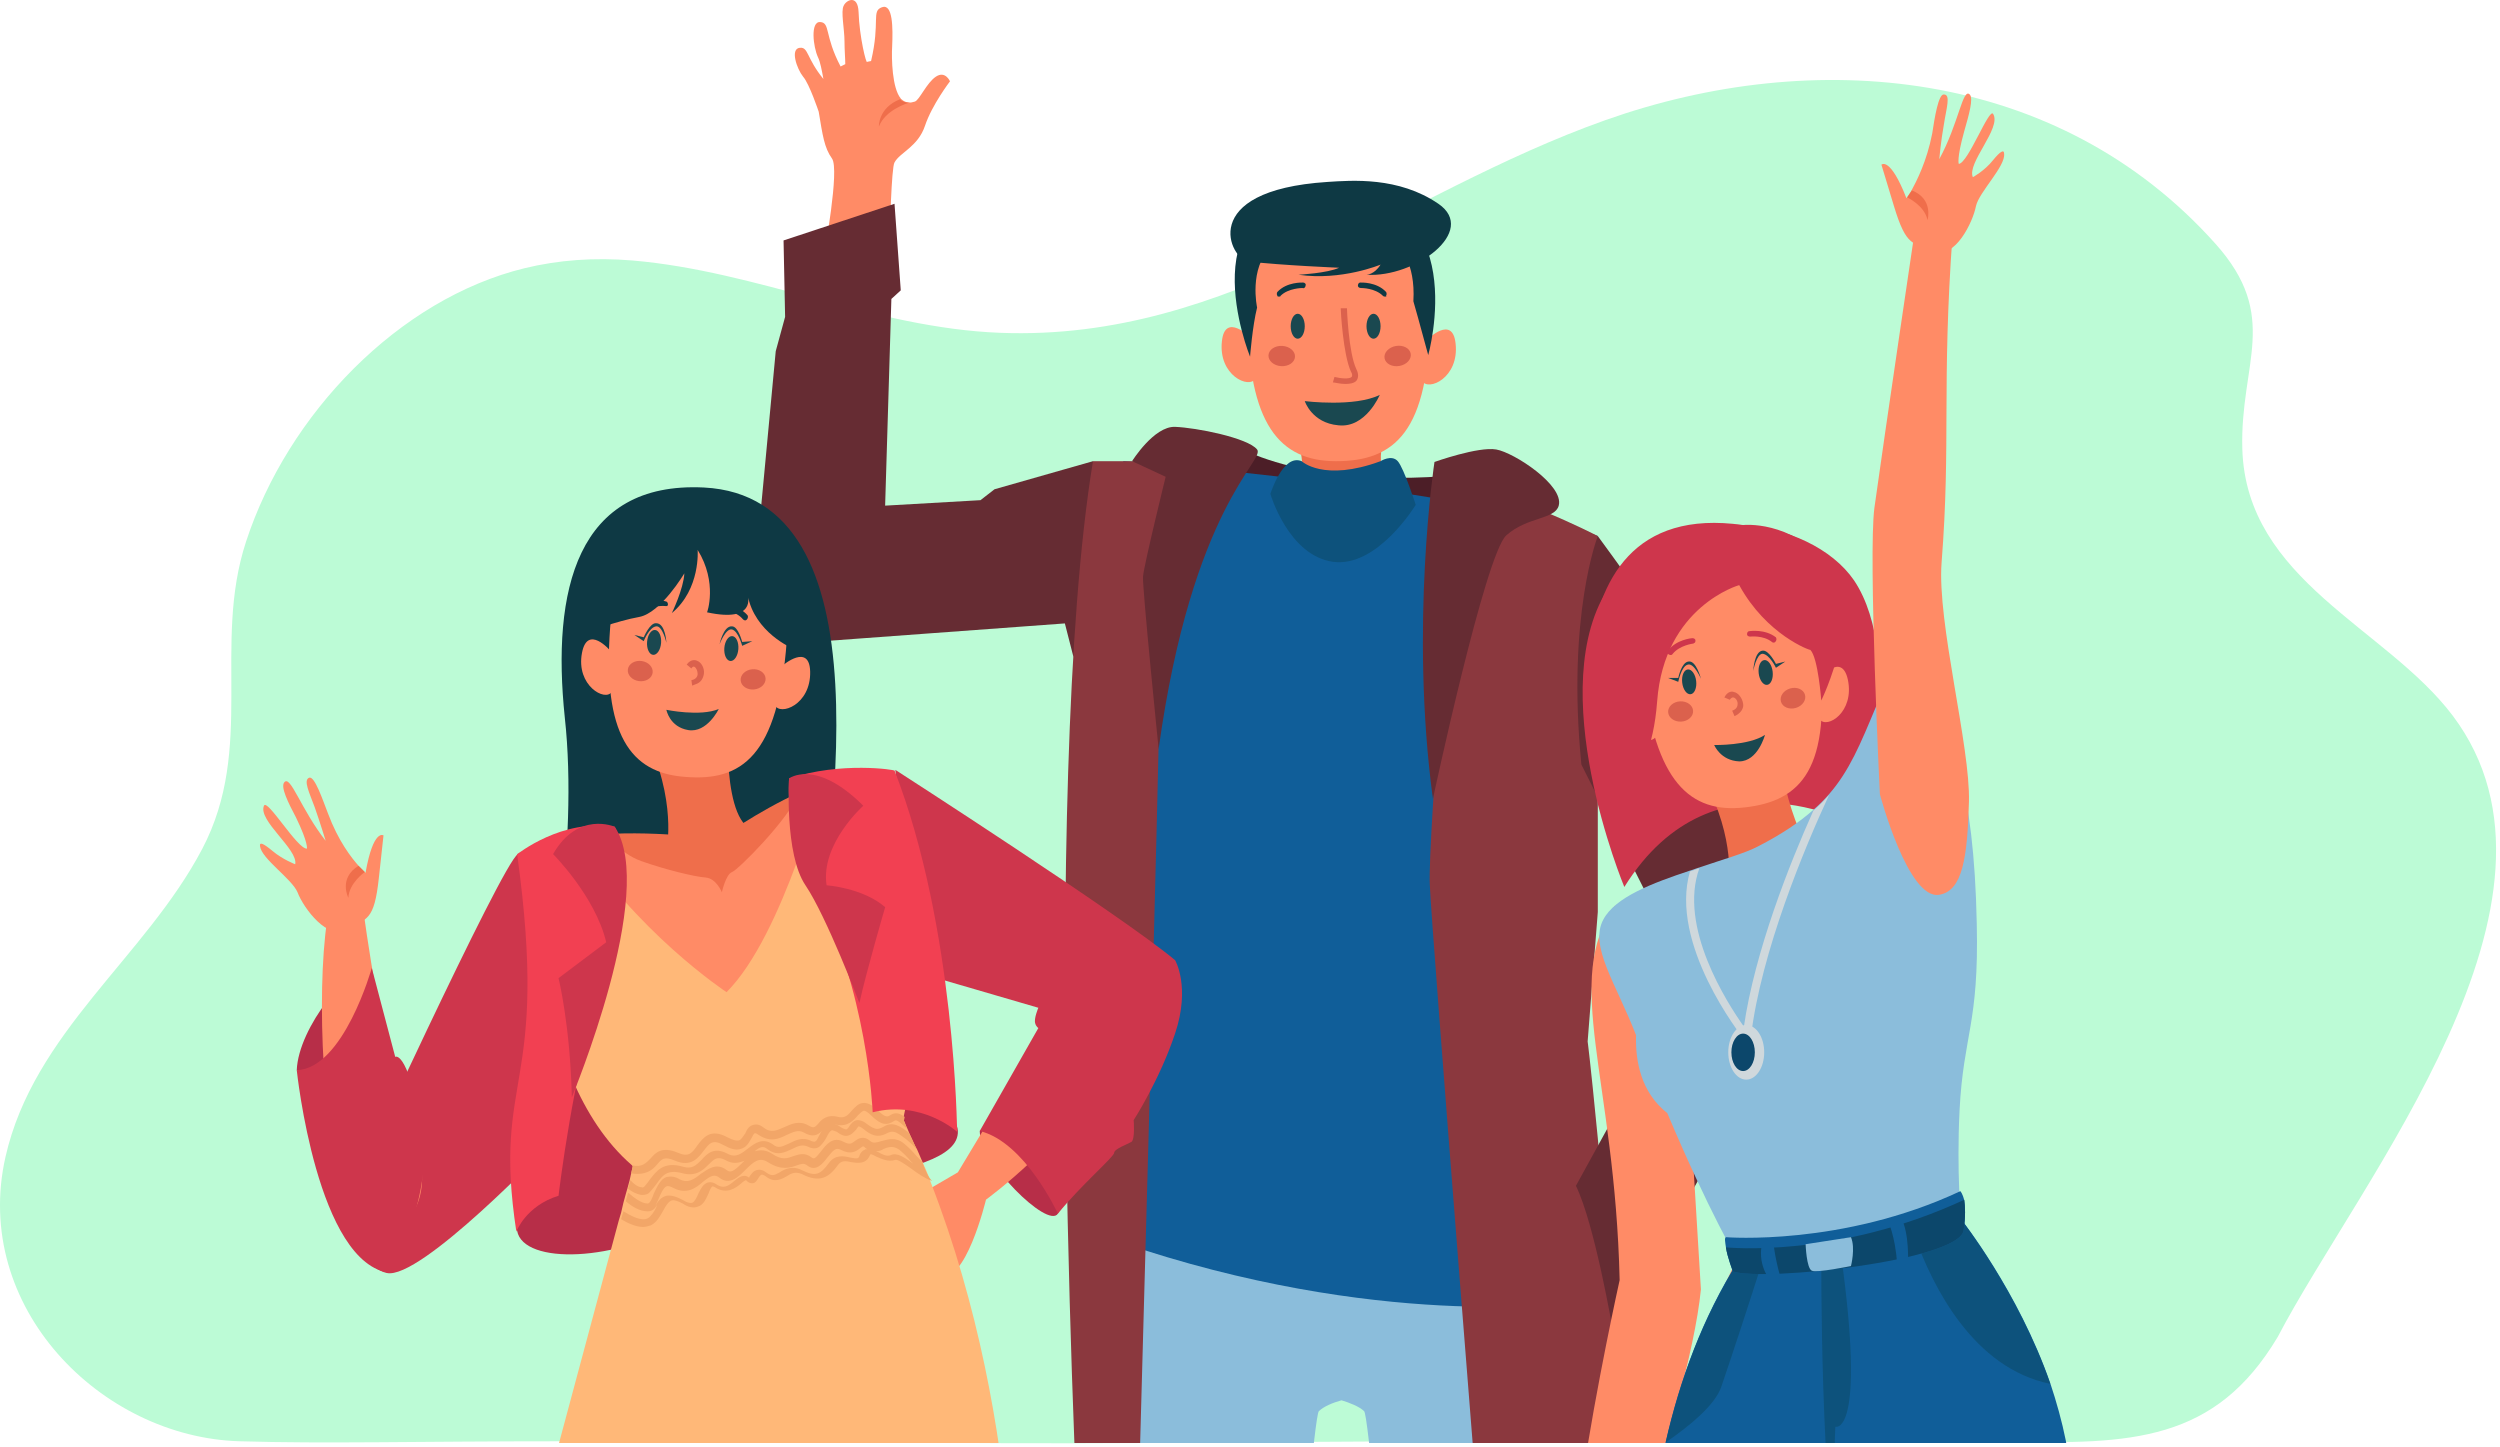 <svg width="634" height="367" viewBox="0 0 634 367" fill="none" xmlns="http://www.w3.org/2000/svg">
<path class="bg" d="M621.989 181.462C605.182 159.167 569.587 147.223 568.651 113.807C568.046 92.089 578.417 80.337 561.829 61.804C521.75 16.994 459.94 11.75 407.18 30.448C354.42 49.146 312.278 86.653 253.631 84.401C221.694 83.165 192.013 68.751 160.406 66.06C150.669 65.236 141.564 65.95 133.064 68.009C101.154 75.779 72.986 104.939 62.396 137.366C53.786 163.642 64.789 189.561 51.283 215.289C36.868 242.718 8.535 261.773 1.383 293.431C-7.199 331.432 25.563 364.463 60.718 365.506C83.109 366.165 104.375 365.506 143.627 365.506C177.48 365.506 189.537 364.875 216.523 365.506C267.907 366.659 315.661 365.506 371.863 365.506C423.839 365.506 464.313 364.243 508.353 365.506C540.703 366.44 561.829 365.506 577.619 339.065C598.497 299.115 657.227 228.248 621.989 181.462Z" fill="#BCFBD6"/>
<g clip-path="url(#clip0_254_2206)">
<path class="hand1" d="M203.662 19.435C205.247 21.215 207.625 28.336 207.625 28.336C208.616 34.27 209.013 37.435 210.994 40.205C212.976 42.974 209.013 64.337 209.013 64.337C209.013 64.337 218.723 64.337 225.659 59.392C225.659 59.392 226.055 42.381 226.848 41.194C228.235 38.622 232.793 37.238 234.577 31.897C236.36 26.556 240.918 20.622 240.918 20.622C240.918 20.622 239.729 17.852 237.351 19.435C234.973 21.017 233.189 25.369 232 25.765C231.802 25.765 231.406 25.962 231.208 25.962C230.217 26.16 229.226 25.765 228.631 25.171C228.631 25.171 228.433 25.171 228.433 24.973C226.253 22.402 226.055 14.885 226.253 11.72C226.452 7.171 226.452 0.841 223.677 1.83C220.903 2.819 223.281 5.39 220.903 15.479L219.912 15.676C219.714 16.468 217.93 9.346 217.732 3.017C217.534 -1.533 214.561 0.049 213.967 1.434C213.174 2.819 214.165 7.368 214.165 10.533C214.165 12.709 214.363 14.885 214.363 16.27L213.174 16.863C209.013 8.951 210.598 5.786 208.022 5.588C205.445 5.39 206.238 11.918 207.427 14.489C208.022 15.676 208.418 17.852 208.814 20.028C204.455 14.687 205.049 11.918 202.869 12.116C200.293 12.314 202.077 17.457 203.662 19.435Z" fill="#FF8B66"/>
<path class="hand1" d="M222.884 32.095C224.47 27.941 230.019 26.16 230.811 25.962C229.82 26.16 228.83 25.765 228.235 25.171C222.686 27.347 222.884 32.095 222.884 32.095Z" fill="#EF6E4B"/>
<path class="hand1" d="M277.184 116.955L252.214 124.076L248.647 126.845L224.47 128.23L226.055 75.81L228.433 73.634L226.848 51.678L198.708 60.975L199.104 80.36L196.726 89.064C196.726 89.064 191.177 148.406 190.781 151.967C190.385 155.527 200.095 163.242 200.095 163.242L270.049 158.099L272.229 166.605L280.751 135.944L277.184 116.955Z" fill="#662C33"/>
<path d="M309.684 110.823C309.684 110.823 328.51 126.449 379.836 119.328V135.944C379.836 135.944 349.714 155.132 333.861 151.176C318.007 147.219 306.711 128.23 306.711 128.23L309.684 110.823Z" fill="#4C1E27"/>
<path d="M396.879 540.662C400.843 535.914 396.879 445.12 396.879 445.12C396.879 445.12 400.05 428.504 399.257 403.382C398.465 378.458 396.879 335.336 396.681 330.984C396.483 326.632 393.114 274.608 393.114 274.608L340.202 276.982L287.29 274.608C287.29 274.608 283.921 326.632 283.723 330.984C283.525 335.336 282.138 378.458 281.147 403.382C280.354 428.306 283.525 445.12 283.525 445.12C283.525 445.12 279.562 536.112 283.525 540.662C287.489 545.211 278.373 588.927 281.147 588.927C284.12 589.125 303.54 592.29 314.044 602.971L318.601 557.871C318.601 557.871 316.62 522.661 318.601 518.705C320.583 514.749 332.473 359.864 334.455 357.886C335.644 356.699 338.022 355.71 340.202 355.117C342.184 355.71 344.76 356.699 345.949 357.886C347.931 359.864 359.821 514.749 361.803 518.705C363.785 522.661 361.803 557.871 361.803 557.871L366.361 602.971C376.864 592.29 396.285 588.927 399.257 588.927C402.032 588.729 392.916 545.211 396.879 540.662Z" fill="#8BBDDB"/>
<path d="M284.912 116.955C284.912 116.955 371.513 123.68 405.202 135.944C405.202 135.944 395.294 261.553 397.672 330.391C397.672 330.391 349.318 337.314 283.921 314.962C283.723 314.962 268.266 147.417 284.912 116.955Z" fill="#105E99"/>
<path d="M328.51 108.844C328.51 108.844 332.672 121.702 328.51 126.647C328.51 126.647 332.672 135.549 340.4 135.944C349.318 136.34 352.291 126.647 352.291 126.647C352.291 126.647 347.534 114.185 352.291 109.834L328.51 108.844Z" fill="#EF6E4B"/>
<path d="M317.016 85.503C317.016 85.503 310.674 79.173 309.882 86.492C308.891 95.196 316.818 98.756 318.403 95.987C319.79 93.415 317.016 85.503 317.016 85.503Z" fill="#FF8B66"/>
<path d="M362.001 86.096C362.001 86.096 368.342 79.767 369.135 87.085C370.126 95.789 362.199 99.35 360.614 96.58C359.227 93.811 362.001 86.096 362.001 86.096Z" fill="#FF8B66"/>
<path d="M338.815 116.955C324.546 116.955 316.421 107.658 316.421 79.767C316.421 65.326 323.754 56.623 339.806 56.623C355.857 56.623 362.595 65.524 362.595 79.767C362.595 109.834 353.479 116.955 338.815 116.955Z" fill="#FF8B66"/>
<path d="M354.884 92.808C356.716 92.489 358.004 91.097 357.76 89.698C357.515 88.298 355.831 87.423 353.998 87.742C352.165 88.061 350.878 89.454 351.122 90.853C351.367 92.252 353.051 93.127 354.884 92.808Z" fill="#DB614D"/>
<path d="M328.412 90.508C328.505 89.09 327.075 87.844 325.218 87.723C323.361 87.602 321.781 88.653 321.689 90.07C321.596 91.487 323.026 92.734 324.883 92.855C326.74 92.976 328.32 91.925 328.412 90.508Z" fill="#DB614D"/>
<path d="M351.3 75.217C351.101 75.217 350.903 75.217 350.705 75.019C348.723 73.041 345.354 73.041 345.156 73.041C344.76 73.041 344.364 72.843 344.364 72.448C344.364 72.052 344.562 71.656 344.958 71.656C345.156 71.656 349.12 71.459 351.498 74.03C351.696 74.228 351.696 74.821 351.498 75.019C351.696 75.217 351.498 75.217 351.3 75.217Z" fill="#0E3944"/>
<path d="M324.348 75.217C324.15 75.217 323.952 75.217 323.952 75.019C323.754 74.821 323.754 74.228 323.952 74.03C326.33 71.459 330.293 71.656 330.491 71.656C330.888 71.656 331.284 72.052 331.086 72.448C331.086 72.843 330.69 73.239 330.293 73.041C330.293 73.041 326.726 73.041 324.745 75.019C324.745 75.217 324.546 75.217 324.348 75.217Z" fill="#0E3944"/>
<path d="M348.327 85.899C349.312 85.899 350.111 84.482 350.111 82.734C350.111 80.986 349.312 79.569 348.327 79.569C347.342 79.569 346.543 80.986 346.543 82.734C346.543 84.482 347.342 85.899 348.327 85.899Z" fill="#1A4850"/>
<path d="M329.104 85.899C330.089 85.899 330.888 84.482 330.888 82.734C330.888 80.986 330.089 79.569 329.104 79.569C328.119 79.569 327.321 80.986 327.321 82.734C327.321 84.482 328.119 85.899 329.104 85.899Z" fill="#1A4850"/>
<path d="M330.888 101.723C330.888 101.723 343.571 103.306 349.912 100.141C349.912 100.141 346.345 108.647 339.409 107.855C332.671 107.262 330.888 101.723 330.888 101.723Z" fill="#1A4850"/>
<path d="M341.193 97.372C339.806 97.372 338.419 96.976 338.022 96.976L338.419 95.591C340.004 95.987 342.184 96.185 342.778 95.591C342.976 95.394 342.976 94.8 342.58 94.207C340.598 89.855 340.004 78.778 340.004 78.184H341.589C341.589 78.382 341.986 89.459 343.967 93.613C344.562 94.8 344.562 95.789 343.967 96.58C343.373 97.174 342.382 97.372 341.193 97.372Z" fill="#DB614D"/>
<path d="M317.016 90.448C317.016 90.448 317.61 82.734 318.799 77.986C318.799 77.986 316.62 68.096 322.367 62.557C322.367 62.557 330.69 63.744 339.607 63.744C348.525 63.744 354.668 62.557 354.668 62.557C354.668 62.557 359.028 66.316 358.434 76.404C358.434 76.404 360.415 83.327 362.199 90.053C362.199 90.053 373.891 48.513 337.229 48.513C299.973 48.711 317.016 90.448 317.016 90.448Z" fill="#0E3944"/>
<path d="M369.333 124.273C369.333 124.273 362.001 213.485 362.596 224.365C362.992 235.244 376.864 408.723 376.864 408.723C376.864 408.723 396.681 410.701 414.517 408.723C414.517 408.723 407.184 309.027 405.202 288.653C403.221 268.279 402.626 264.125 402.626 264.125L405.202 231.288V135.944C405.202 135.944 380.035 122.889 369.333 124.273Z" fill="#8B383E"/>
<path d="M363.388 202.606C363.388 202.606 376.665 140.494 382.016 135.746C387.367 130.999 394.303 131.79 395.294 128.23C396.681 123.087 383.998 114.779 379.44 113.987C374.882 113.196 363.784 117.152 363.784 117.152C363.784 117.152 357.443 158.692 363.388 202.606Z" fill="#662C33"/>
<path d="M309.684 116.955C309.684 116.955 294.226 149.197 294.226 167.792C294.226 186.386 288.281 396.657 288.281 396.657H273.815C273.815 396.657 263.51 199.837 277.184 116.955H309.684Z" fill="#8B383E"/>
<path d="M293.83 189.946C293.83 189.946 289.668 149 289.866 146.23C290.065 143.461 295.613 120.911 295.613 120.911L287.092 116.955C287.092 116.955 292.641 108.053 297.991 108.251C303.342 108.449 316.421 111.02 318.799 113.988C320.979 116.757 302.351 128.428 293.83 189.946Z" fill="#662C33"/>
<path d="M405.202 135.944C405.202 135.944 429.577 168.978 429.577 172.539C429.577 176.1 429.577 176.1 429.577 176.1C429.577 176.1 455.34 241.97 455.34 245.531C455.34 249.289 427.001 311.797 422.245 310.808C417.687 310.016 408.968 337.116 408.968 337.116C408.968 337.116 404.41 310.412 399.654 300.719L409.76 282.323L410.355 274.411L427.398 246.322L401.041 193.902C397.275 156.121 405.202 135.944 405.202 135.944Z" fill="#662C33"/>
<path d="M336.635 46.139C342.778 45.743 354.669 44.754 364.775 51.678C374.882 58.601 358.83 70.469 346.544 69.678C346.544 69.678 348.525 69.678 350.111 67.107C350.111 67.107 340.202 71.261 329.303 69.678C329.303 69.678 336.635 69.283 339.608 67.898C339.608 67.898 325.141 67.305 316.62 66.316C312.062 65.92 303.144 48.315 336.635 46.139Z" fill="#0E3944"/>
<path d="M330.095 116.955C330.095 116.955 335.644 122.295 350.111 116.955C350.111 116.955 352.885 115.174 354.47 116.955C356.056 118.735 359.028 128.032 359.028 128.032C359.028 128.032 349.318 144.054 338.022 142.472C326.726 140.889 322.168 125.263 322.168 125.263C322.168 125.263 325.339 114.976 330.095 116.955Z" fill="#0D527C"/>
<path d="M268.279 307.791C265.703 311.747 248.462 294.538 248.462 286.823C248.462 286.823 263.919 275.152 270.855 279.306C277.791 283.856 268.279 307.791 268.279 307.791Z" fill="#B72E48"/>
<path d="M257.181 273.57L242.913 297.307L228.645 305.615C228.645 305.615 231.617 319.857 238.157 323.22C244.696 326.583 250.047 304.23 250.047 304.23C250.047 304.23 271.251 288.801 279.773 271.394C288.492 253.789 257.181 273.57 257.181 273.57Z" fill="#FF8B66"/>
<path d="M227.059 195.238C227.059 195.238 284.529 232.228 298.004 243.503C298.004 243.503 301.968 250.228 298.004 262.097C294.041 273.966 287.501 284.054 287.501 284.054C287.501 284.054 287.898 288.999 286.907 289.592C285.916 290.186 282.547 291.373 282.547 292.362C282.547 293.351 274.026 300.67 268.279 307.791C268.279 307.791 259.956 289.592 248.462 286.823L263.324 260.712C263.324 260.712 262.73 260.317 262.532 259.525C262.135 258.339 263.324 255.569 263.324 255.569L232.806 246.668L227.059 195.238Z" fill="#CE364C"/>
<path class="hand2" d="M94.284 245.481C88.934 244.294 75.656 260.515 75.26 271.394L93.095 280.889L94.284 245.481Z" fill="#B72E48"/>
<path d="M131.342 216.601C127.379 218.777 88.339 303.835 88.339 303.835C88.339 303.835 89.528 320.846 98.049 322.824C106.571 324.803 139.467 290.186 139.467 290.186C139.467 290.186 147.791 207.897 131.342 216.601Z" fill="#CE364C"/>
<path class="hand2" d="M86.357 298.098C81.601 284.449 80.016 246.866 83.583 229.854L92.104 230.645C92.104 230.645 97.653 271.79 103.4 284.252C109.147 296.911 108.156 307 100.031 312.143C91.906 316.89 87.348 300.868 86.357 298.098Z" fill="#FF8B66"/>
<path class="hand2" d="M97.257 211.854C97.257 211.854 97.257 211.854 96.068 222.733C94.879 233.613 93.095 232.821 87.943 235.788C83.187 238.558 77.043 230.448 75.458 226.294C74.071 222.931 66.342 217.788 65.946 214.623C65.748 213.436 66.739 213.832 69.117 215.81C71.693 217.986 74.864 219.173 74.864 219.173C75.656 215.414 65.351 208.095 66.937 204.337C67.729 202.359 75.458 215.414 77.836 215.216C77.836 215.216 78.232 213.832 75.062 207.304C73.08 203.546 71.098 199.589 72.089 198.403C73.674 196.424 76.251 205.128 82.592 213.238C82.592 213.238 81.205 208.689 79.818 204.732C78.431 200.974 76.845 197.809 78.431 197.216C79.818 196.82 81.799 202.754 83.187 206.315C85.763 213.238 89.132 217.59 91.114 219.766C92.104 220.755 92.699 221.348 92.699 221.348C94.681 210.073 97.257 211.854 97.257 211.854Z" fill="#FF8B66"/>
<path class="hand2" d="M92.501 221.151C92.501 221.151 88.537 223.92 88.339 227.678C88.339 227.678 85.763 222.733 90.915 219.568C91.906 220.557 92.501 221.151 92.501 221.151Z" fill="#EF6E4B"/>
<path d="M178.507 123.631C146.205 122.048 139.864 149.741 143.233 181.984C146.8 214.425 139.269 255.569 134.711 271.592C130.351 287.614 136.693 301.659 136.693 301.659C136.693 301.659 132.729 289.593 139.665 271.592C139.665 271.592 128.568 308.384 158.492 315.308C188.416 322.231 194.955 311.549 203.675 260.119C212.394 208.689 225.077 126.004 178.507 123.631Z" fill="#0E3944"/>
<path d="M131.144 312.143C132.73 320.846 156.708 320.055 173.553 309.571C190.397 299.087 243.507 300.472 242.913 286.823C242.318 273.372 170.977 231.437 170.977 231.437C170.977 231.437 125.595 283.658 131.144 312.143Z" fill="#B72E48"/>
<path d="M124.208 596.394L137.486 599.559C137.486 599.559 158.294 487.995 163.05 476.324C167.211 466.236 184.849 427.268 190.596 397.398C190.794 397.596 192.776 397.201 195.154 396.805C195.748 396.607 196.343 396.607 197.135 396.409C197.73 396.212 198.324 396.212 199.117 396.014C199.712 425.685 206.053 462.478 208.035 472.764C210.413 485.226 209.224 598.768 209.224 598.768L222.898 598.372C248.858 506.391 235.184 471.972 235.184 471.972C235.184 471.972 258.965 389.288 250.642 360.013C247.867 350.32 244.3 341.418 241.129 334.099C240.931 333.506 240.535 332.913 240.337 332.319C233.995 318.473 228.248 309.967 228.248 309.967L200.504 313.527L200.306 313.132L199.513 313.33V322.033L195.946 321.835H195.154L183.66 321.242H182.074L171.968 320.649C171.968 320.649 165.824 330.341 157.303 345.77C156.907 346.364 156.708 346.957 156.312 347.551C153.339 353.089 149.772 359.419 146.403 366.145C132.531 393.244 137.288 470.588 137.288 470.588C137.288 470.588 116.48 501.248 124.208 596.394Z" fill="#FF8B66"/>
<path d="M218.934 312.736C219.132 312.934 226.267 329.946 241.13 333.704C240.931 333.11 240.535 332.517 240.337 331.924C227.059 327.77 220.52 312.341 220.52 312.143L218.934 312.736Z" fill="#6097B2"/>
<path d="M155.916 346.957C172.562 343.396 181.084 325.989 183.263 320.648C183.66 319.659 183.858 319.066 183.858 319.066L182.471 318.473C182.471 318.473 182.273 319.264 181.678 320.451C179.3 325.989 171.571 341.221 156.907 344.979C156.51 345.77 156.312 346.364 155.916 346.957Z" fill="#6097B2"/>
<path d="M195.352 396.607C195.946 396.409 196.541 396.409 197.334 396.212C199.712 391.662 204.071 382.167 207.837 366.145C212.989 343.199 201.297 318.67 201.099 318.473L199.712 319.066C199.91 319.264 211.404 343.396 206.251 365.749C206.053 366.738 205.855 367.529 205.657 368.518C205.459 369.112 205.459 369.507 205.26 369.903C201.495 384.739 197.334 393.244 195.352 396.607Z" fill="#6097B2"/>
<path d="M206.053 370.101H206.251V368.716C205.459 368.716 204.468 368.32 203.873 367.529C202.882 366.342 200.703 362.782 202.486 354.078C204.864 342.407 196.145 321.835 195.748 321.044L194.361 321.638C194.361 321.835 203.279 342.605 201.099 353.88C199.315 362.98 201.495 366.936 202.882 368.518C203.477 369.507 204.864 370.101 206.053 370.101Z" fill="#6097B2"/>
<path d="M171.571 320.055C171.571 320.055 200.702 330.341 228.05 309.571C228.05 309.571 233.203 205.128 223.492 198.007C219.331 194.842 210.809 197.413 202.882 201.172C192.379 205.919 182.471 213.04 182.471 213.04C182.471 213.04 164.437 210.469 150.169 212.051C141.053 213.04 133.72 215.612 133.324 221.744C132.333 236.975 171.571 320.055 171.571 320.055Z" fill="#FF8B66"/>
<path d="M149.376 212.249C155.519 211.656 156.51 216.205 162.653 218.381C168.797 220.557 176.129 222.337 178.904 222.535C181.678 222.733 183.065 226.294 183.065 226.294C183.065 226.294 184.056 221.744 185.641 221.151C187.029 220.755 200.108 207.7 202.684 200.974C192.181 205.721 182.272 212.843 182.272 212.843C182.272 212.843 164.239 210.271 149.97 211.853C149.772 212.051 149.376 212.249 149.376 212.249Z" fill="#EF6E4B"/>
<path d="M184.849 178.424C184.849 178.424 182.471 206.315 190.398 210.271C190.398 210.271 184.651 220.755 169.193 214.425C169.193 214.425 171.769 199.985 161.663 182.973C154.727 171.698 184.849 178.424 184.849 178.424Z" fill="#EF6E4B"/>
<path d="M154.727 164.973C154.727 164.973 148.98 158.247 147.592 165.566C146.007 173.874 153.538 178.028 155.123 175.457C156.907 172.687 154.727 164.973 154.727 164.973Z" fill="#FF8B66"/>
<path d="M198.522 168.731C198.522 168.731 205.26 162.995 205.458 170.314C205.657 178.819 197.73 181.589 196.541 178.819C195.352 176.05 198.522 168.731 198.522 168.731Z" fill="#FF8B66"/>
<path d="M173.751 197.018C159.879 196.029 152.745 186.336 154.727 159.236C155.717 145.192 163.644 137.082 179.102 138.269C194.757 139.455 200.504 148.555 199.513 162.599C197.333 191.875 188.019 198.205 173.751 197.018Z" fill="#FF8B66"/>
<path d="M191.239 174.844C192.982 174.676 194.284 173.393 194.146 171.979C194.009 170.566 192.485 169.557 190.742 169.726C188.999 169.894 187.697 171.177 187.835 172.59C187.972 174.004 189.496 175.013 191.239 174.844Z" fill="#DB614D"/>
<path d="M165.507 170.626C165.707 169.22 164.464 167.881 162.73 167.635C160.996 167.39 159.428 168.33 159.228 169.736C159.028 171.143 160.271 172.482 162.005 172.727C163.739 172.973 165.307 172.033 165.507 170.626Z" fill="#DB614D"/>
<path d="M189.208 157.258C189.01 157.456 188.614 157.258 188.416 157.06C186.632 154.884 183.263 154.687 183.263 154.687C182.867 154.687 182.669 154.291 182.669 153.895C182.669 153.5 183.065 153.302 183.461 153.302C183.66 153.302 187.425 153.5 189.605 156.071C189.803 156.467 189.605 157.06 189.208 157.258C189.407 157.258 189.208 157.258 189.208 157.258Z" fill="#0E3944"/>
<path d="M169.193 153.698C168.995 153.698 168.995 153.698 168.797 153.698C168.797 153.698 165.428 153.302 163.248 155.28C163.05 155.478 162.455 155.478 162.257 155.28C162.059 155.082 162.059 154.489 162.257 154.291C164.833 151.917 168.599 152.313 168.797 152.511C169.193 152.511 169.391 152.906 169.391 153.302C169.391 153.302 169.391 153.5 169.193 153.698Z" fill="#0E3944"/>
<path d="M187.246 164.611C187.378 162.868 186.69 161.395 185.708 161.32C184.726 161.246 183.822 162.598 183.689 164.341C183.556 166.084 184.244 167.557 185.227 167.632C186.209 167.706 187.113 166.354 187.246 164.611Z" fill="#1A4850"/>
<path d="M167.653 163.05C167.786 161.308 167.098 159.834 166.115 159.759C165.133 159.685 164.229 161.037 164.096 162.78C163.963 164.523 164.651 165.996 165.634 166.071C166.616 166.146 167.52 164.793 167.653 163.05Z" fill="#1A4850"/>
<path d="M168.995 180.006C168.995 180.006 177.516 181.787 182.272 179.808C182.272 179.808 179.3 185.941 174.544 185.149C169.788 184.358 168.995 180.006 168.995 180.006Z" fill="#1A4850"/>
<path d="M182.471 163.39C182.471 163.39 184.056 159.236 185.641 159.632C187.227 160.028 188.218 163.786 188.218 163.786L190.794 162.599L188.218 162.797C188.218 162.797 187.227 158.841 185.641 158.841C183.462 158.643 182.471 163.39 182.471 163.39Z" fill="#1A4850"/>
<path d="M168.995 162.995C168.995 162.995 168.004 158.643 166.419 158.841C164.635 159.038 163.248 162.599 163.248 162.599L160.87 161.017L163.248 161.61C163.248 161.61 164.833 157.852 166.419 158.049C168.797 158.049 168.995 162.995 168.995 162.995Z" fill="#1A4850"/>
<path d="M176.526 173.479C176.129 173.676 175.931 173.676 175.535 173.874L175.336 172.49C176.526 172.292 176.922 171.5 176.922 170.907C176.922 170.116 176.526 169.325 176.129 169.127C175.931 168.929 175.535 169.127 175.336 169.522L174.147 168.533C175.138 167.149 176.327 167.346 176.724 167.544C177.913 167.94 178.705 169.522 178.507 170.907C178.309 172.094 177.715 173.083 176.526 173.479Z" fill="#DB614D"/>
<path d="M176.922 139.455C176.922 139.455 177.714 149.346 170.382 155.478C170.382 155.478 173.355 149.346 173.553 145.39C173.553 145.39 167.608 155.478 162.059 156.467C156.51 157.456 148.583 160.423 148.583 160.423C148.583 160.423 152.547 136.488 176.327 134.906C200.108 133.323 205.26 148.159 200.9 164.379C200.9 164.379 191.388 160.423 189.605 150.928C189.605 150.928 191.983 158.049 179.3 155.28C179.3 155.478 182.074 147.763 176.922 139.455Z" fill="#0E3944"/>
<path d="M256.983 426.674C180.687 442.499 126.586 422.52 126.586 422.52L156.906 309.571L157.501 307.593L158.095 305.022L158.69 302.846L159.086 301.461L159.681 299.285L160.077 297.505L160.473 295.725L160.275 295.527C133.522 272.383 135.306 217.59 135.306 217.59C138.476 211.854 145.214 211.062 145.214 211.062C161.068 236.382 184.254 251.613 184.254 251.613C198.721 237.173 209.025 196.622 209.025 196.622C218.141 192.666 225.474 198.007 225.474 198.007C241.327 223.129 231.023 274.757 229.239 282.867C229.041 283.658 229.041 283.856 229.041 283.856C229.437 284.449 229.635 285.241 230.032 286.032C230.23 286.428 230.428 287.021 230.626 287.417C231.221 288.801 231.815 290.186 232.608 291.571C233.004 292.56 233.401 293.351 233.797 294.34C234.59 296.12 235.382 297.9 235.977 299.681C260.748 363.177 256.983 426.674 256.983 426.674Z" fill="#FFB878"/>
<path d="M230.032 286.23L228.446 284.845C227.257 283.856 227.059 284.054 226.465 284.449C225.077 285.241 223.69 285.636 220.916 282.867C219.925 281.878 219.33 281.68 219.132 281.68C218.736 281.68 218.141 282.274 217.547 282.867C216.556 284.054 214.971 285.834 212.196 285.241C210.215 284.845 209.62 285.636 208.827 286.428C207.836 287.417 206.647 288.801 203.873 287.219C202.486 286.428 201.297 287.021 199.513 287.812C197.532 288.801 195.352 289.79 192.379 287.812C191.586 287.219 191.388 287.417 191.388 287.417C191.19 287.417 190.794 288.208 190.596 288.603C190.001 289.592 189.407 290.977 187.821 291.373C186.632 291.768 185.245 291.373 183.461 290.384C180.687 288.801 179.894 289.988 178.507 291.768C177.12 293.549 175.336 296.12 171.175 294.34C168.4 293.153 167.806 293.944 166.617 295.329C165.626 296.516 164.239 297.703 161.663 297.703C161.266 297.703 160.672 297.703 160.077 297.505L160.473 295.725L160.275 295.527C162.852 296.12 163.842 294.933 165.031 293.746C166.22 292.362 167.806 290.582 171.967 292.362C174.742 293.549 175.535 292.362 176.922 290.384C178.309 288.603 180.092 286.032 184.452 288.406C185.641 288.999 186.632 289.395 187.425 289.197C188.019 288.999 188.416 288.208 189.01 287.417C189.407 286.428 190.001 285.438 191.19 285.241C191.983 285.043 192.775 285.241 193.766 286.032C195.55 287.417 197.135 286.625 198.919 285.834C200.702 285.043 202.684 284.054 205.062 285.439C206.449 286.23 206.647 285.834 207.44 285.043C208.233 284.054 209.62 282.471 212.593 283.263C214.376 283.658 215.169 282.669 216.16 281.482C216.952 280.691 217.745 279.702 219.132 279.702C220.123 279.702 221.312 280.295 222.501 281.482C224.483 283.46 225.077 283.263 225.672 282.867C226.663 282.274 227.654 281.878 229.437 283.263C229.239 284.054 229.239 284.252 229.239 284.252C229.437 284.647 229.635 285.438 230.032 286.23Z" fill="#F2A668"/>
<path d="M233.797 294.538C233.401 294.142 233.004 293.746 232.41 293.153C231.419 291.966 230.428 290.977 229.239 289.988C227.059 288.208 225.077 288.999 223.492 289.395C222.105 289.79 221.51 289.988 220.718 289.395C218.934 287.812 217.547 288.801 216.754 289.395C215.962 289.988 215.565 290.384 213.98 289.592C211.205 288.01 209.422 290.384 208.233 291.966C206.647 293.944 206.449 293.944 205.855 293.549C204.071 292.164 202.684 292.757 201.297 293.153C199.711 293.746 198.324 294.34 195.748 292.56C194.163 291.571 192.775 291.571 191.388 291.966C192.775 290.779 193.568 290.582 194.559 291.373C197.135 293.351 199.117 292.164 200.901 291.373C202.486 290.582 203.477 290.186 204.864 290.779C206.449 291.571 207.44 291.175 208.035 290.582C208.629 289.988 209.224 289.197 209.62 288.406C210.016 287.614 210.413 286.823 211.007 286.625C211.205 286.625 211.602 286.823 212.196 287.021C213.187 287.812 214.178 288.208 214.971 288.01C215.962 287.812 216.556 287.021 217.151 286.428C217.349 286.032 217.745 285.636 217.745 285.636C217.745 285.636 218.141 285.636 219.132 286.428C221.907 288.801 223.69 288.01 224.879 287.417C225.672 287.021 226.266 286.823 227.257 287.219C228.843 288.01 231.023 289.79 232.41 291.373C231.815 289.988 231.221 288.603 230.428 287.219C229.635 286.625 228.843 286.032 228.05 285.636C226.068 284.647 224.879 285.241 223.888 285.834C222.699 286.428 222.105 286.625 220.123 285.241C218.934 284.252 218.141 284.054 217.349 284.054C216.358 284.252 215.763 285.043 215.367 285.636C215.169 286.032 214.773 286.428 214.574 286.428C214.574 286.428 214.178 286.428 213.187 285.834C212.196 285.043 211.205 284.845 210.413 285.043C209.026 285.241 208.431 286.625 207.837 287.812C207.44 288.406 207.242 289.197 206.846 289.395C206.647 289.592 206.449 289.592 205.855 289.395C203.477 288.208 201.693 289.197 200.108 289.988C198.324 290.779 197.333 291.373 195.946 290.186C193.37 288.406 191.388 289.988 189.803 291.175C188.019 292.56 186.632 293.746 184.452 292.56C181.083 290.779 179.3 292.56 177.913 294.142C176.525 295.527 175.535 296.516 173.355 295.922C168.202 294.34 166.419 297.109 164.833 299.087C164.437 299.681 163.842 300.472 163.446 300.868C163.248 301.065 163.05 301.263 162.653 301.065C161.861 301.065 160.672 300.274 159.879 299.285L159.285 301.461C160.275 302.252 161.464 302.846 162.653 303.043H162.852C163.644 303.043 164.437 302.846 164.833 302.252C165.428 301.659 166.022 300.868 166.617 300.076C168.004 298.098 169.193 296.516 172.958 297.505C176.525 298.494 178.309 296.714 179.696 295.329C181.083 293.944 181.876 293.153 183.858 294.142C185.839 295.329 187.425 294.933 188.812 294.34C188.614 294.538 188.416 294.736 188.218 294.933C186.038 297.109 185.245 297.505 184.254 296.714C181.678 294.736 179.498 296.516 177.714 297.703C175.733 299.285 174.346 300.076 172.364 299.087C171.175 298.296 169.986 298.296 168.995 298.494C167.41 299.087 166.617 301.065 165.824 302.648C165.428 303.835 164.833 305.219 164.239 305.219C162.653 305.219 160.672 303.637 159.285 302.45L158.69 304.626C160.275 306.011 162.257 307.197 164.239 307.197C165.428 307.197 166.022 306.604 166.617 305.615C166.617 305.813 166.419 306.011 166.419 306.208C165.824 307.395 165.031 308.582 164.239 308.978C162.653 309.769 160.077 308.384 158.095 307.197L157.501 309.176C159.086 310.165 161.266 311.154 163.05 311.154C163.644 311.154 164.437 310.956 165.031 310.758C166.617 309.967 167.41 308.384 168.202 307C168.797 305.813 169.589 304.626 170.382 304.428C170.977 304.23 171.967 304.626 173.157 305.219C174.544 306.208 175.931 306.406 176.922 306.011C178.507 305.615 179.102 303.835 179.696 302.648C179.894 302.054 180.291 301.065 180.687 300.868C180.687 300.868 180.885 300.868 181.282 301.065C184.254 303.043 186.632 301.263 188.019 300.076C188.416 299.681 189.01 299.285 189.208 299.285C189.407 299.483 189.803 300.076 190.794 300.076C191.586 300.076 191.983 299.285 192.379 298.692C192.577 298.296 192.974 297.9 193.172 297.9C193.37 297.9 193.568 297.9 194.163 298.296C196.343 300.076 198.126 299.087 199.513 298.296C200.702 297.505 201.693 297.109 203.279 297.703C207.837 300.076 210.215 298.692 212.593 295.329C213.385 294.34 214.376 294.34 215.962 294.736C217.349 294.933 219.529 295.329 220.519 293.153C220.718 292.757 220.718 292.757 220.718 292.757C220.916 292.56 221.907 293.153 222.303 293.351C223.69 293.944 225.276 294.736 227.059 294.142C227.654 293.944 229.635 295.329 231.023 296.318C232.608 297.505 234.59 298.889 236.373 299.483C235.184 298.296 234.59 296.516 233.797 294.538ZM219.33 291.571C218.736 291.768 218.141 292.362 217.943 293.153C217.745 293.746 217.547 293.944 215.565 293.549C213.98 293.153 211.8 292.757 210.215 294.933C208.035 297.9 206.846 298.494 203.279 296.714C200.901 295.527 198.919 296.516 197.73 297.307C196.343 298.098 195.748 298.296 194.559 297.505C193.568 296.714 192.775 296.516 191.983 296.714C190.992 296.911 190.397 297.9 190.001 298.494C190.001 298.494 190.001 298.494 190.001 298.692C188.614 297.505 187.227 298.692 186.236 299.483C184.65 300.868 183.461 301.461 181.876 300.472C181.083 299.879 180.291 299.681 179.498 299.879C178.309 300.274 177.714 301.461 177.12 302.648C176.724 303.637 176.129 304.824 175.535 305.022C174.94 305.219 173.949 304.824 173.355 304.428C171.571 303.439 170.184 303.044 168.995 303.241C167.608 303.637 166.815 304.626 166.221 305.813C166.419 305.219 166.815 304.626 167.013 304.033C167.608 302.648 168.202 301.263 168.995 300.868C169.391 300.67 169.986 300.868 170.778 301.263C174.147 303.044 176.525 301.263 178.309 299.681C180.291 298.098 181.282 297.703 182.471 298.692C185.047 300.67 187.227 298.494 189.01 296.714C191.19 294.538 192.577 293.351 194.757 294.736C198.126 296.911 200.504 296.12 202.09 295.527C203.279 295.131 203.873 294.933 204.666 295.527C206.846 297.307 208.629 295.131 209.818 293.549C211.404 291.571 211.998 290.977 213.187 291.571C215.763 292.955 217.151 291.966 218.141 291.175C218.934 290.582 218.934 290.582 219.529 291.175C219.727 291.373 219.925 291.373 219.925 291.571C219.727 291.373 219.529 291.373 219.33 291.571ZM225.87 292.955C224.879 293.351 223.69 292.757 222.699 292.164C222.501 292.164 222.303 291.966 222.105 291.966C222.898 291.966 223.492 291.768 224.087 291.373C225.474 290.779 226.663 290.582 228.05 291.571C229.041 292.362 230.032 293.351 231.023 294.538C231.221 294.736 231.419 294.933 231.617 295.131C229.437 293.549 227.455 292.164 225.87 292.955Z" fill="#F2A668"/>
<path d="M200.108 197.413C200.108 197.413 198.919 211.062 206.053 224.513C220.123 250.822 221.312 282.076 221.312 282.076C233.797 278.911 242.715 287.021 242.715 287.021C242.715 287.021 242.318 235.195 226.861 195.435C227.059 195.238 213.385 193.062 200.108 197.413Z" fill="#F24052"/>
<path d="M155.916 209.678C155.916 209.678 161.861 223.722 152.547 250.229C145.413 270.999 141.647 303.241 141.647 303.241C133.324 305.813 130.946 312.341 130.946 312.341C124.803 271.988 139.467 276.735 131.144 216.601C131.342 216.601 142.44 207.502 155.916 209.678Z" fill="#F24052"/>
<path d="M155.916 209.678C155.916 209.678 146.601 205.524 140.26 216.601C140.26 216.601 150.961 227.283 153.736 238.953L141.647 248.053C141.647 248.053 144.62 260.119 145.016 278.317C145.016 278.12 166.815 226.096 155.916 209.678Z" fill="#CE364C"/>
<path d="M200.108 197.413C200.108 197.413 206.846 192.27 218.934 204.337C218.934 204.337 208.035 214.029 209.62 224.513C209.62 224.513 218.736 225.107 224.483 230.052C224.483 230.052 219.727 246.272 217.943 254.382C217.943 254.382 209.62 232.426 204.27 224.513C198.919 216.601 200.108 197.413 200.108 197.413Z" fill="#CE364C"/>
<path class="hand2" d="M94.284 245.481C94.284 245.481 87.15 270.998 75.26 271.394C75.26 271.394 80.412 320.846 99.04 322.824C99.04 322.824 110.732 302.45 106.769 284.252C103.004 266.053 100.229 268.031 100.229 268.031L94.284 245.481Z" fill="#CE364C"/>
<path d="M409.553 229.683C396.078 248.673 409.553 273.201 410.742 324.632C410.742 324.632 404.797 351.336 401.23 375.469C397.663 399.601 392.312 421.756 392.312 421.756L401.627 426.701C401.627 426.701 428.182 358.655 431.352 327.005L426.2 242.343L409.553 229.683Z" fill="#FF8B66"/>
<path d="M408.364 148.384C424.02 125.438 459.096 130.977 470.194 147.197C483.471 166.978 472.77 210.298 472.77 210.298C472.77 210.298 434.919 187.946 411.931 224.936C411.931 224.936 390.727 174.099 408.364 148.384Z" fill="#CE364C"/>
<path d="M450.773 184.978C450.773 184.978 450.971 201.99 459.096 216.232C459.096 216.232 454.34 227.31 438.486 222.167C438.486 222.167 439.874 207.726 428.182 191.506C420.255 181.022 450.773 184.978 450.773 184.978Z" fill="#EF6E4B"/>
<path d="M417.678 176.671C417.678 176.671 410.742 171.132 410.742 178.451C410.742 186.957 418.867 189.528 420.057 186.561C421.246 183.99 417.678 176.671 417.678 176.671Z" fill="#FF8B66"/>
<path d="M461.474 172.121C461.474 172.121 467.023 165.198 468.608 172.319C470.392 180.627 463.258 184.979 461.474 182.407C459.493 180.033 461.474 172.121 461.474 172.121Z" fill="#FF8B66"/>
<path d="M442.45 204.759C428.578 206.342 419.66 198.232 416.688 171.132C415.102 157.087 421.245 147.79 436.703 146.01C452.16 144.23 459.691 151.944 461.276 165.989C464.645 195.067 456.718 203.177 442.45 204.759Z" fill="#FF8B66"/>
<path d="M455.425 179.529C457.105 179.034 458.139 177.528 457.736 176.166C457.333 174.804 455.645 174.101 453.966 174.597C452.286 175.092 451.252 176.597 451.655 177.959C452.058 179.321 453.746 180.024 455.425 179.529Z" fill="#DB614D"/>
<path d="M426.335 183C428.084 182.914 429.444 181.694 429.374 180.275C429.304 178.857 427.829 177.777 426.08 177.863C424.33 177.95 422.97 179.17 423.04 180.588C423.111 182.007 424.585 183.087 426.335 183Z" fill="#DB614D"/>
<path d="M450.178 162.824C449.98 163.022 449.584 163.022 449.386 162.824C447.206 161.044 443.837 161.439 443.837 161.439C443.441 161.439 443.044 161.241 443.044 160.846C443.044 160.45 443.242 160.055 443.639 160.055C443.837 160.055 447.602 159.461 450.377 161.637C450.575 162.033 450.575 162.428 450.178 162.824Z" fill="#CE364C"/>
<path d="M429.767 163.022C429.569 163.022 429.569 163.219 429.37 163.219C429.37 163.219 426.001 163.615 424.218 165.791C424.02 166.187 423.623 166.187 423.227 165.989C422.831 165.791 422.831 165.395 423.029 165C425.011 162.23 428.974 161.835 429.172 161.835C429.568 161.835 429.965 162.033 429.965 162.428C429.965 162.626 429.965 162.824 429.767 163.022Z" fill="#CE364C"/>
<path d="M448.136 173.683C449.115 173.57 449.746 172.072 449.545 170.335C449.345 168.599 448.39 167.282 447.411 167.395C446.433 167.507 445.802 169.006 446.002 170.742C446.202 172.479 447.158 173.795 448.136 173.683Z" fill="#1A4850"/>
<path d="M428.74 176.057C429.718 175.945 430.349 174.446 430.149 172.71C429.949 170.973 428.993 169.657 428.015 169.769C427.036 169.882 426.405 171.38 426.605 173.117C426.805 174.853 427.761 176.17 428.74 176.057Z" fill="#1A4850"/>
<path d="M434.721 188.935C434.721 188.935 443.441 189.132 447.602 186.363C447.602 186.363 445.819 193.089 441.063 193.089C436.307 192.891 434.721 188.935 434.721 188.935Z" fill="#1A4850"/>
<path d="M444.63 170.143C444.63 170.143 445.422 165.791 447.008 165.791C448.791 165.989 450.377 169.352 450.377 169.352L452.755 167.769L450.377 168.363C450.377 168.363 448.593 164.802 447.008 165C444.828 165.198 444.63 170.143 444.63 170.143Z" fill="#1A4850"/>
<path d="M431.352 172.121C431.352 172.121 429.569 167.967 427.983 168.56C426.398 168.956 425.605 172.912 425.605 172.912L423.029 171.923H425.605C425.605 171.923 426.398 167.967 428.181 167.769C430.163 167.374 431.352 172.121 431.352 172.121Z" fill="#1A4850"/>
<path d="M440.864 181.022C440.666 181.22 440.27 181.418 439.874 181.616L439.279 180.231C440.468 179.835 440.666 179.044 440.666 178.451C440.666 177.66 440.072 176.868 439.477 176.868C439.279 176.868 438.883 177.066 438.685 177.462L437.297 176.868C438.09 175.286 439.279 175.286 439.675 175.484C440.864 175.681 441.855 177.066 442.053 178.451C442.252 179.44 441.657 180.429 440.864 181.022Z" fill="#DB614D"/>
<path d="M441.063 148.384C441.063 148.384 422.038 153.725 420.255 177.857C418.471 201.99 405.59 204.957 405.59 204.957C405.59 204.957 386.565 125.24 442.053 133.153C442.053 133.153 453.944 131.768 463.654 143.043C473.364 154.318 461.871 177.66 461.871 177.66C461.871 177.66 461.078 166.78 459.096 164.802C459.096 165 447.999 161.044 441.063 148.384Z" fill="#CE364C"/>
<path d="M519.935 359.446C511.413 330.17 494.767 308.609 494.767 308.609L469.599 312.763L469.401 312.367L467.419 312.763H467.221L441.261 317.906C441.261 317.906 429.965 338.676 422.633 368.15C415.102 397.623 437.495 471.999 437.495 471.999C437.495 471.999 425.011 506.814 453.944 597.806H467.618C467.618 597.806 462.465 484.461 464.447 471.999C466.23 461.12 468.41 421.36 467.221 391.096C468.807 391.491 470.392 391.491 472.175 391.491C472.175 421.954 475.544 461.516 477.724 472.197C480.102 484.659 478.913 598.202 478.913 598.202L492.587 597.806C518.548 505.825 504.874 471.406 504.874 471.406C504.874 471.406 528.456 388.722 519.935 359.446Z" fill="#FF8B66"/>
<path d="M497.343 309.4C469.996 329.973 440.865 319.884 440.865 319.884C440.865 319.884 433.334 307.225 422.831 282.301C416.093 276.96 414.706 269.047 414.904 262.52C409.752 249.267 403.014 239.969 406.581 233.244C409.553 227.507 419.066 223.947 428.578 220.782C429.371 220.584 430.163 220.189 430.956 219.991C436.703 218.013 442.45 216.43 445.819 214.65C451.962 211.485 456.322 208.518 459.889 205.353C461.276 204.166 462.663 202.781 463.852 201.397C469.005 195.462 471.779 188.737 475.743 179.242C477.328 175.286 499.92 164.011 501.307 234.233C501.901 259.75 497.938 262.322 496.947 281.509C496.154 297.532 497.343 309.4 497.343 309.4Z" fill="#8BBDDB"/>
<path d="M477.13 41.765C477.13 41.765 477.13 41.765 480.301 52.249C483.471 62.733 485.057 61.546 490.606 63.721C495.758 65.7 500.316 56.403 501.109 52.249C501.901 48.688 508.639 42.16 508.243 38.995C508.243 37.809 507.252 38.402 505.468 40.578C503.289 43.347 500.316 44.93 500.316 44.93C498.731 41.369 507.648 32.468 505.468 28.907C504.478 27.127 499.127 41.369 496.749 41.567C496.749 41.567 496.154 40.38 498.136 33.259C499.325 29.105 500.514 24.951 499.523 23.962C497.74 22.182 496.749 31.281 491.795 40.38C491.795 40.38 492.191 35.831 492.984 31.479C493.578 27.523 494.767 23.962 492.984 23.962C491.596 23.764 490.606 29.896 490.011 33.852C488.624 40.974 486.048 45.919 484.66 48.49C483.868 49.677 483.471 50.27 483.471 50.27C479.31 39.589 477.13 41.765 477.13 41.765Z" fill="#FF8B66"/>
<path d="M483.669 50.073C483.669 50.073 488.029 52.051 488.822 55.809C488.822 55.809 490.407 50.468 484.858 48.292C484.066 49.479 483.669 50.073 483.669 50.073Z" fill="#EF6E4B"/>
<path d="M485.849 56.798C485.849 56.798 478.121 108.822 475.346 128.801C473.761 140.867 476.734 201.397 476.734 201.397C476.734 201.397 483.868 228.299 491.795 226.914C497.74 225.925 498.929 217.419 499.325 203.375C499.721 189.33 491.2 157.879 492.389 142.647C494.767 112.185 492.389 97.942 495.164 59.568L485.849 56.798Z" fill="#FF8B66"/>
<path d="M524.493 440.548C524.096 445.493 523.7 448.46 523.7 448.46C523.7 448.46 485.453 471.208 474.752 452.812C474.752 452.812 472.968 452.219 471.185 441.735V441.537C470.392 436.592 469.401 429.273 468.807 418.789C469.005 421.558 469.599 434.02 469.401 444.108C469.401 447.471 469.203 450.438 468.807 452.812C468.807 452.812 454.538 469.626 420.255 450.834C420.255 450.834 419.858 448.46 419.264 444.108C417.48 430.657 414.904 398.81 422.435 365.578C426.002 349.951 431.749 334.127 440.864 319.687C440.864 319.687 443.243 319.687 447.008 319.489C450.773 319.291 456.124 318.895 461.871 318.104C463.456 317.906 465.041 317.708 466.825 317.511C472.968 316.719 479.508 315.335 485.651 313.752C490.011 312.565 493.974 310.983 497.343 309.203C497.343 309.203 511.81 327.401 519.935 350.743C521.52 355.49 522.907 360.435 523.898 365.38C527.862 388.524 525.682 424.723 524.493 440.548Z" fill="#105E99"/>
<path d="M519.935 350.94C500.514 346.984 490.209 326.412 485.651 313.752C490.011 312.565 493.974 310.983 497.343 309.203C497.343 309.4 511.81 327.599 519.935 350.94Z" fill="#0D527C"/>
<path d="M447.008 319.687C444.035 329.181 438.883 344.808 436.505 351.732C434.919 356.281 428.776 361.424 422.435 365.776C426.002 350.149 431.749 334.324 440.865 319.884C440.865 319.884 443.243 319.884 447.008 319.687Z" fill="#0D527C"/>
<path d="M468.807 418.591C462.465 390.304 461.871 340.061 461.871 318.302C463.456 318.104 465.041 317.906 466.825 317.708C473.365 364.589 465.438 361.82 465.438 361.82C464.447 378.634 468.608 416.613 468.807 418.591Z" fill="#0D527C"/>
<path d="M497.938 312.17C496.352 319.687 447.8 325.027 439.477 322.456C439.477 322.456 438.09 318.895 437.694 316.324C437.496 314.939 437.297 313.95 437.694 313.752C437.694 313.752 467.221 316.126 497.145 302.082C497.145 302.082 497.74 302.675 498.136 304.455C498.334 305.84 498.532 308.411 497.938 312.17Z" fill="#105E99"/>
<path d="M497.938 312.17C496.352 319.687 447.8 325.027 439.477 322.456C439.477 322.456 438.09 318.895 437.694 316.324C437.694 316.324 465.834 319.291 498.136 304.257C498.334 305.84 498.532 308.411 497.938 312.17Z" fill="#0C476B"/>
<path d="M457.907 315.533C457.907 315.533 458.105 321.665 459.493 322.258C460.682 322.852 469.401 321.071 469.401 321.071C469.401 321.071 470.59 316.522 469.401 313.752L457.907 315.533Z" fill="#8BBDDB"/>
<path d="M478.715 309.4C478.715 309.4 480.697 313.554 481.093 320.478H483.868C483.868 320.478 484.264 312.565 482.084 308.807L478.715 309.4Z" fill="#105E99"/>
<path d="M446.81 315.533H449.782C449.782 315.533 450.178 319.687 451.962 325.423H449.386C449.386 325.225 445.621 321.467 446.81 315.533Z" fill="#105E99"/>
<path d="M463.852 201.594C457.709 214.848 446.611 241.354 444.035 262.915L443.639 265.289L442.252 263.509C441.459 262.52 423.227 239.376 428.578 220.98C429.37 220.782 430.163 220.386 430.956 220.189C425.605 235.024 437.892 254.212 442.252 260.344C445.026 241.354 453.746 219.199 459.889 205.551C461.276 204.364 462.663 202.979 463.852 201.594Z" fill="#CFD8DC"/>
<path d="M442.846 273.795C445.364 273.795 447.404 270.695 447.404 266.871C447.404 263.048 445.364 259.948 442.846 259.948C440.329 259.948 438.288 263.048 438.288 266.871C438.288 270.695 440.329 273.795 442.846 273.795Z" fill="#CFD8DC"/>
<path d="M442.053 271.619C443.695 271.619 445.026 269.493 445.026 266.871C445.026 264.25 443.695 262.124 442.053 262.124C440.412 262.124 439.081 264.25 439.081 266.871C439.081 269.493 440.412 271.619 442.053 271.619Z" fill="#0C476B"/>
</g>
<defs>
<clipPath id="clip0_254_2206">
<rect width="459.758" height="365.947" fill="white" transform="translate(65.921)"/>
</clipPath>
</defs>

<style>

.hand1 {
    animation: 3s ease-in-out infinite swing;
    transform-origin: center;
}



@keyframes swing {
    0% {
        transform: rotate(0deg);
    }

    50% {
        transform: rotate(-3deg) translateX(5px);
    }

    100% {
        transform: rotate(0deg);
    }

}


.hand2 {
    animation: 2s ease-in-out infinite swing2;
    transform-origin: center;
}
@keyframes swing2 {
    0% {
        transform: rotate(0deg);
    }

   50% {
    transform: rotate(4deg) translate(10px, 11px);
    }

    100% {
        transform: rotate(0deg);
    }

}



.bg {
    animation: 4s ease-in-out infinite blick;
    transform-origin: bottom;
}
@keyframes blick {
    0% {
        transform: scale(1)
        opacity: 1;
    }

   50% {
   transform: scale(.98);
   opacity: .2;
    }

    100% {
        transform: scale(1);
        opacity: 1;
    }

}

</style>


</svg>
